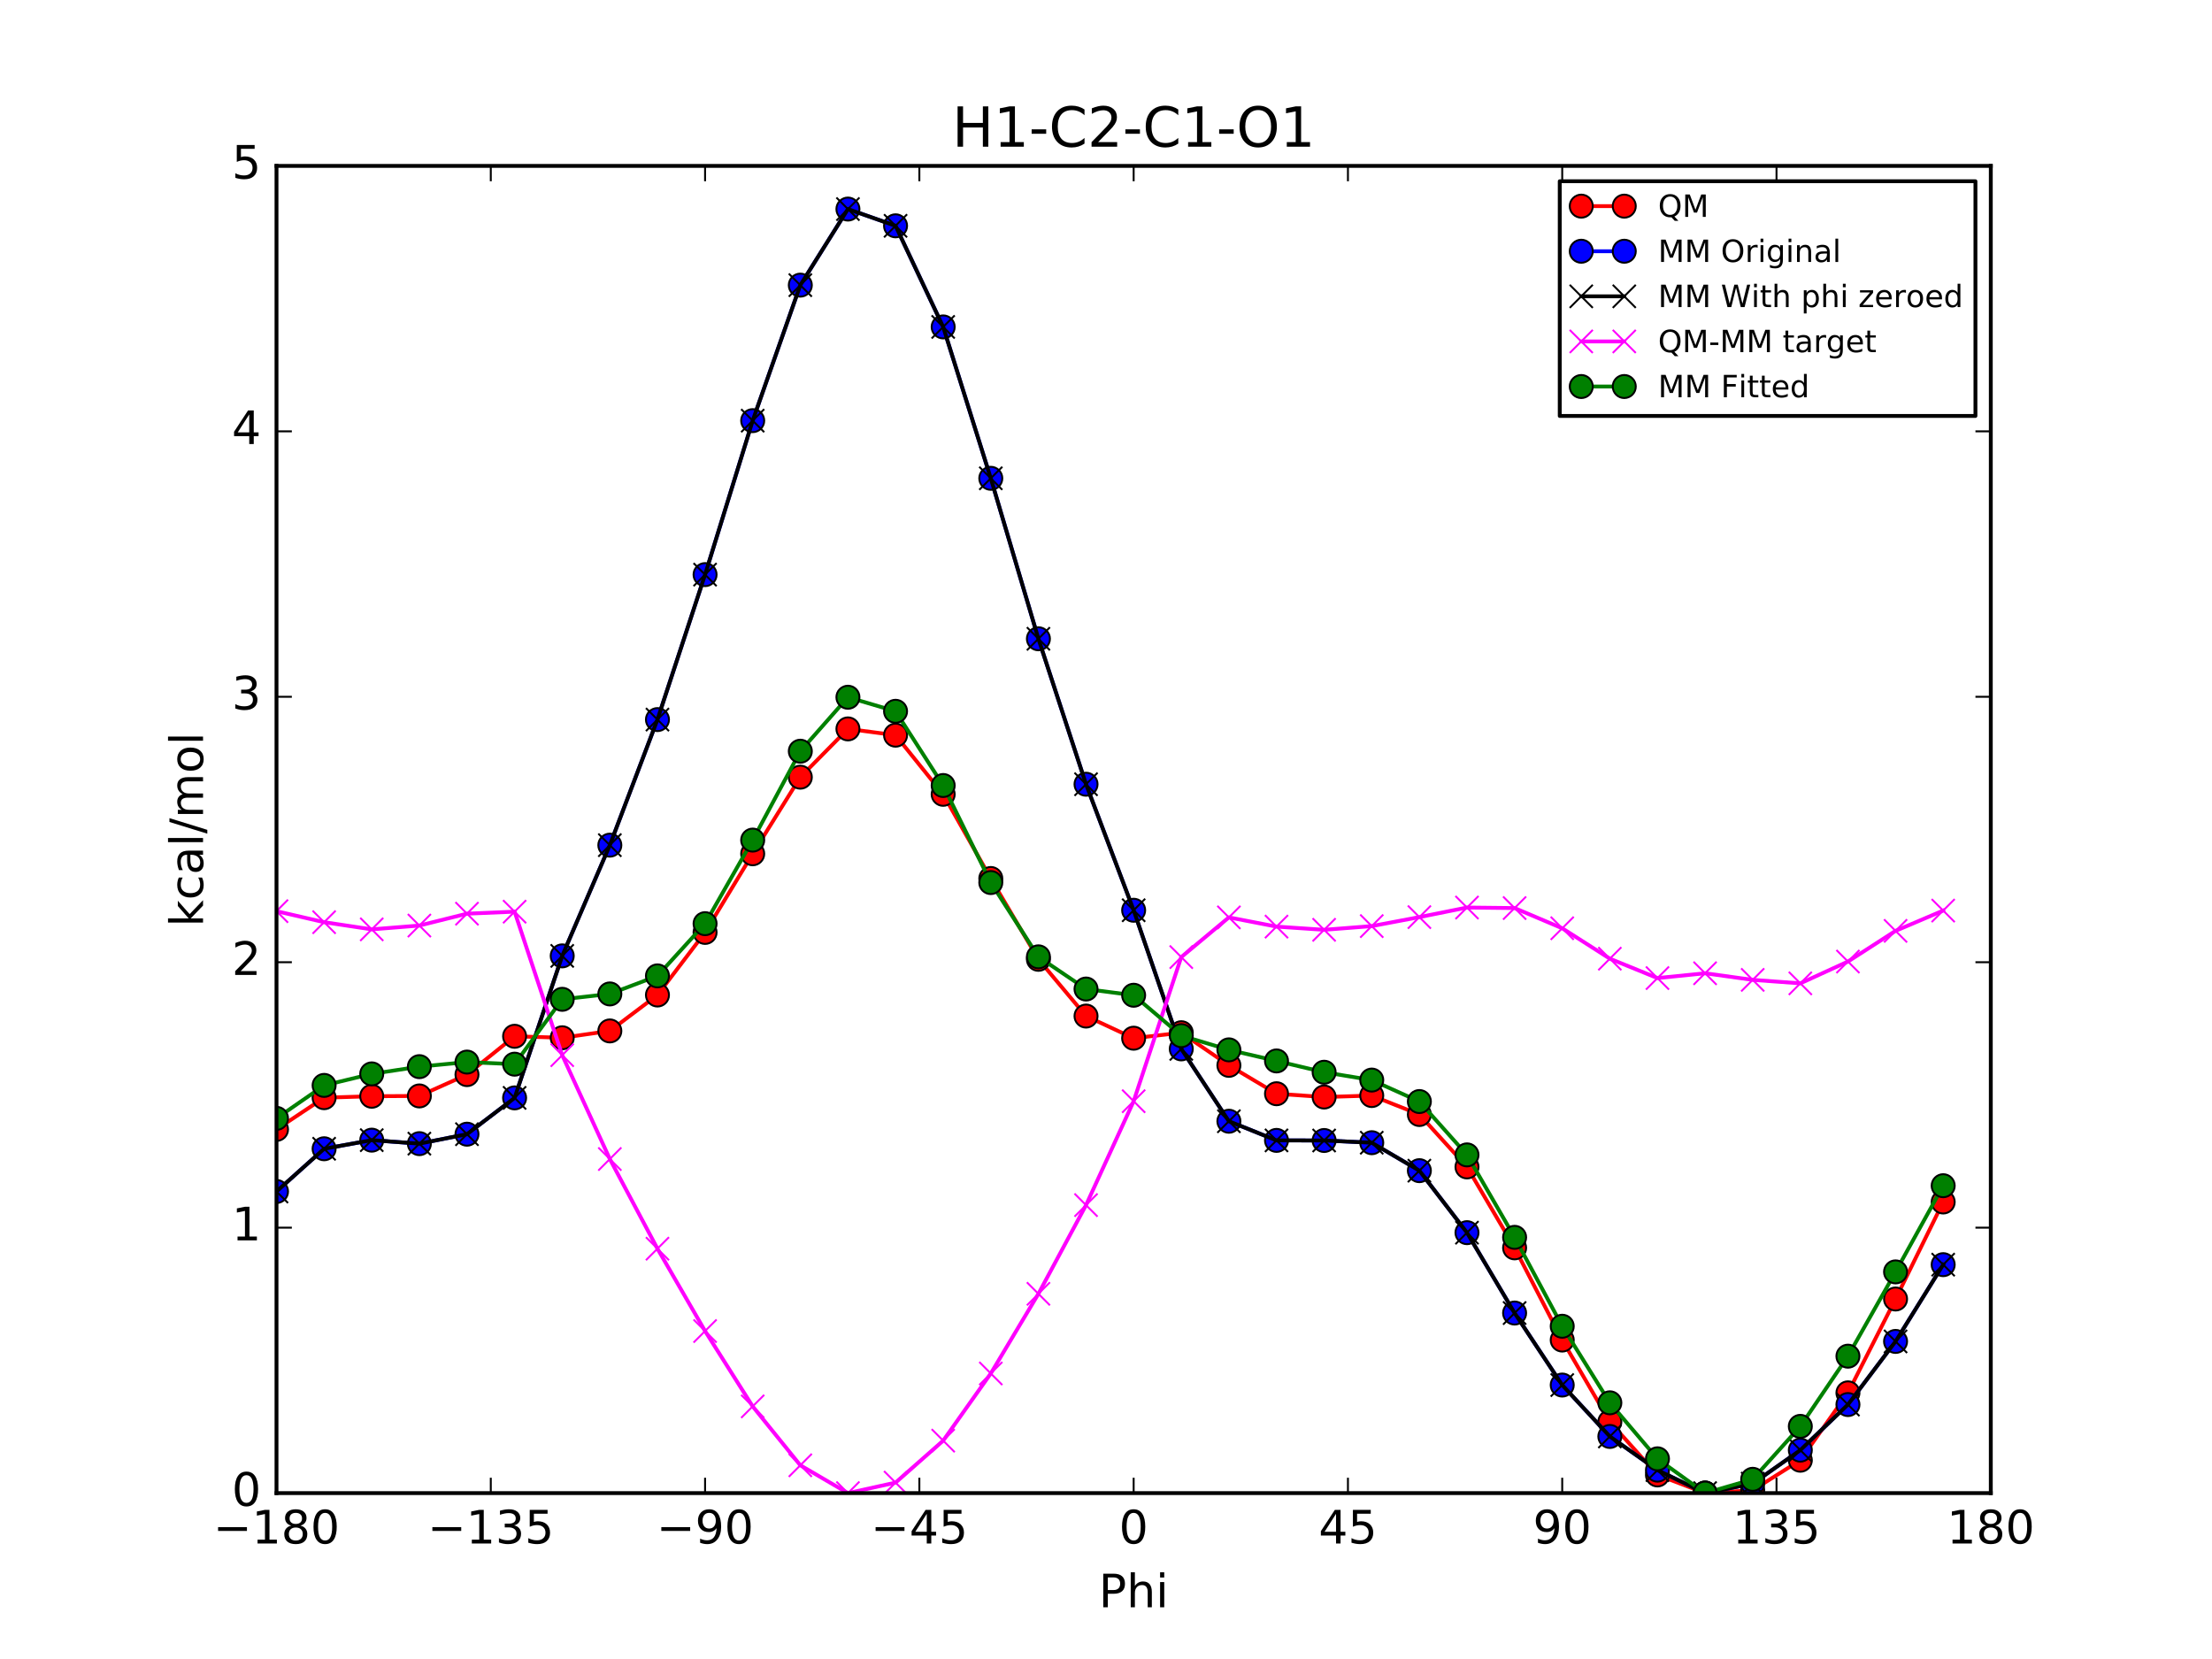 <?xml version="1.0" encoding="utf-8" standalone="no"?>
<!DOCTYPE svg PUBLIC "-//W3C//DTD SVG 1.1//EN"
  "http://www.w3.org/Graphics/SVG/1.1/DTD/svg11.dtd">
<!-- Created with matplotlib (http://matplotlib.org/) -->
<svg height="432pt" version="1.1" viewBox="0 0 576 432" width="576pt" xmlns="http://www.w3.org/2000/svg" xmlns:xlink="http://www.w3.org/1999/xlink">
 <defs>
  <style type="text/css">
*{stroke-linecap:butt;stroke-linejoin:round;stroke-miterlimit:100000;}
  </style>
 </defs>
 <g id="figure_1">
  <g id="patch_1">
   <path d="M 0 432 
L 576 432 
L 576 0 
L 0 0 
z
" style="fill:#ffffff;"/>
  </g>
  <g id="axes_1">
   <g id="patch_2">
    <path d="M 72 388.8 
L 518.4 388.8 
L 518.4 43.2 
L 72 43.2 
z
" style="fill:#ffffff;"/>
   </g>
   <g id="line2d_1">
    <path clip-path="url(#pac04ebfeef)" d="M 72 294.094 
L 84.4 285.834 
L 96.8 285.46 
L 109.2 285.38 
L 121.6 279.823 
L 134 269.846 
L 146.4 270.236 
L 158.8 268.452 
L 171.2 259.098 
L 183.6 242.796 
L 196 222.32 
L 208.4 202.372 
L 220.8 189.805 
L 233.2 191.436 
L 245.6 206.836 
L 258 228.76 
L 270.4 249.803 
L 282.8 264.581 
L 295.199 270.346 
L 307.6 268.919 
L 320 277.416 
L 332.4 284.806 
L 344.8 285.665 
L 357.2 285.28 
L 369.6 290.215 
L 382 303.864 
L 394.4 324.936 
L 406.8 348.946 
L 419.2 370.251 
L 431.6 384.074 
L 444 388.8 
L 456.4 388.055 
L 468.8 380.238 
L 481.2 362.696 
L 493.6 338.259 
L 506 312.993 
" style="fill:none;stroke:#ff0000;stroke-linecap:square;"/>
    <defs>
     <path d="M 0 3 
C 0.796 3 1.559 2.684 2.121 2.121 
C 2.684 1.559 3 0.796 3 0 
C 3 -0.796 2.684 -1.559 2.121 -2.121 
C 1.559 -2.684 0.796 -3 0 -3 
C -0.796 -3 -1.559 -2.684 -2.121 -2.121 
C -2.684 -1.559 -3 -0.796 -3 0 
C -3 0.796 -2.684 1.559 -2.121 2.121 
C -1.559 2.684 -0.796 3 0 3 
z
" id="m17c1572a89" style="stroke:#000000;stroke-width:0.5;"/>
    </defs>
    <g clip-path="url(#pac04ebfeef)">
     <use style="fill:#ff0000;stroke:#000000;stroke-width:0.5;" x="72" xlink:href="#m17c1572a89" y="294.094"/>
     <use style="fill:#ff0000;stroke:#000000;stroke-width:0.5;" x="84.4" xlink:href="#m17c1572a89" y="285.834"/>
     <use style="fill:#ff0000;stroke:#000000;stroke-width:0.5;" x="96.8" xlink:href="#m17c1572a89" y="285.46"/>
     <use style="fill:#ff0000;stroke:#000000;stroke-width:0.5;" x="109.2" xlink:href="#m17c1572a89" y="285.38"/>
     <use style="fill:#ff0000;stroke:#000000;stroke-width:0.5;" x="121.6" xlink:href="#m17c1572a89" y="279.823"/>
     <use style="fill:#ff0000;stroke:#000000;stroke-width:0.5;" x="134" xlink:href="#m17c1572a89" y="269.846"/>
     <use style="fill:#ff0000;stroke:#000000;stroke-width:0.5;" x="146.4" xlink:href="#m17c1572a89" y="270.236"/>
     <use style="fill:#ff0000;stroke:#000000;stroke-width:0.5;" x="158.8" xlink:href="#m17c1572a89" y="268.452"/>
     <use style="fill:#ff0000;stroke:#000000;stroke-width:0.5;" x="171.2" xlink:href="#m17c1572a89" y="259.098"/>
     <use style="fill:#ff0000;stroke:#000000;stroke-width:0.5;" x="183.6" xlink:href="#m17c1572a89" y="242.796"/>
     <use style="fill:#ff0000;stroke:#000000;stroke-width:0.5;" x="196" xlink:href="#m17c1572a89" y="222.32"/>
     <use style="fill:#ff0000;stroke:#000000;stroke-width:0.5;" x="208.4" xlink:href="#m17c1572a89" y="202.372"/>
     <use style="fill:#ff0000;stroke:#000000;stroke-width:0.5;" x="220.8" xlink:href="#m17c1572a89" y="189.805"/>
     <use style="fill:#ff0000;stroke:#000000;stroke-width:0.5;" x="233.2" xlink:href="#m17c1572a89" y="191.436"/>
     <use style="fill:#ff0000;stroke:#000000;stroke-width:0.5;" x="245.6" xlink:href="#m17c1572a89" y="206.836"/>
     <use style="fill:#ff0000;stroke:#000000;stroke-width:0.5;" x="258" xlink:href="#m17c1572a89" y="228.76"/>
     <use style="fill:#ff0000;stroke:#000000;stroke-width:0.5;" x="270.4" xlink:href="#m17c1572a89" y="249.803"/>
     <use style="fill:#ff0000;stroke:#000000;stroke-width:0.5;" x="282.8" xlink:href="#m17c1572a89" y="264.581"/>
     <use style="fill:#ff0000;stroke:#000000;stroke-width:0.5;" x="295.199" xlink:href="#m17c1572a89" y="270.346"/>
     <use style="fill:#ff0000;stroke:#000000;stroke-width:0.5;" x="307.6" xlink:href="#m17c1572a89" y="268.919"/>
     <use style="fill:#ff0000;stroke:#000000;stroke-width:0.5;" x="320" xlink:href="#m17c1572a89" y="277.416"/>
     <use style="fill:#ff0000;stroke:#000000;stroke-width:0.5;" x="332.4" xlink:href="#m17c1572a89" y="284.806"/>
     <use style="fill:#ff0000;stroke:#000000;stroke-width:0.5;" x="344.8" xlink:href="#m17c1572a89" y="285.665"/>
     <use style="fill:#ff0000;stroke:#000000;stroke-width:0.5;" x="357.2" xlink:href="#m17c1572a89" y="285.28"/>
     <use style="fill:#ff0000;stroke:#000000;stroke-width:0.5;" x="369.6" xlink:href="#m17c1572a89" y="290.215"/>
     <use style="fill:#ff0000;stroke:#000000;stroke-width:0.5;" x="382" xlink:href="#m17c1572a89" y="303.864"/>
     <use style="fill:#ff0000;stroke:#000000;stroke-width:0.5;" x="394.4" xlink:href="#m17c1572a89" y="324.936"/>
     <use style="fill:#ff0000;stroke:#000000;stroke-width:0.5;" x="406.8" xlink:href="#m17c1572a89" y="348.946"/>
     <use style="fill:#ff0000;stroke:#000000;stroke-width:0.5;" x="419.2" xlink:href="#m17c1572a89" y="370.251"/>
     <use style="fill:#ff0000;stroke:#000000;stroke-width:0.5;" x="431.6" xlink:href="#m17c1572a89" y="384.074"/>
     <use style="fill:#ff0000;stroke:#000000;stroke-width:0.5;" x="444" xlink:href="#m17c1572a89" y="388.8"/>
     <use style="fill:#ff0000;stroke:#000000;stroke-width:0.5;" x="456.4" xlink:href="#m17c1572a89" y="388.055"/>
     <use style="fill:#ff0000;stroke:#000000;stroke-width:0.5;" x="468.8" xlink:href="#m17c1572a89" y="380.238"/>
     <use style="fill:#ff0000;stroke:#000000;stroke-width:0.5;" x="481.2" xlink:href="#m17c1572a89" y="362.696"/>
     <use style="fill:#ff0000;stroke:#000000;stroke-width:0.5;" x="493.6" xlink:href="#m17c1572a89" y="338.259"/>
     <use style="fill:#ff0000;stroke:#000000;stroke-width:0.5;" x="506" xlink:href="#m17c1572a89" y="312.993"/>
    </g>
   </g>
   <g id="line2d_2">
    <path clip-path="url(#pac04ebfeef)" d="M 72 310.261 
L 84.4 299.135 
L 96.8 296.892 
L 109.2 297.803 
L 121.6 295.339 
L 134 285.886 
L 146.4 248.909 
L 158.8 220.077 
L 171.2 187.379 
L 183.6 149.63 
L 196 109.535 
L 208.4 74.25 
L 220.8 54.442 
L 233.2 58.801 
L 245.6 85.13 
L 258 124.55 
L 270.4 166.336 
L 282.8 204.211 
L 295.199 237.028 
L 307.6 273.13 
L 320 291.967 
L 332.4 296.955 
L 344.8 296.982 
L 357.2 297.559 
L 369.6 304.838 
L 382 320.981 
L 394.4 341.913 
L 406.8 360.665 
L 419.2 374.049 
L 431.6 382.822 
L 444 388.8 
L 456.4 386.335 
L 468.8 377.611 
L 481.2 365.745 
L 493.6 349.303 
L 506 329.315 
" style="fill:none;stroke:#0000ff;stroke-linecap:square;"/>
    <defs>
     <path d="M 0 3 
C 0.796 3 1.559 2.684 2.121 2.121 
C 2.684 1.559 3 0.796 3 0 
C 3 -0.796 2.684 -1.559 2.121 -2.121 
C 1.559 -2.684 0.796 -3 0 -3 
C -0.796 -3 -1.559 -2.684 -2.121 -2.121 
C -2.684 -1.559 -3 -0.796 -3 0 
C -3 0.796 -2.684 1.559 -2.121 2.121 
C -1.559 2.684 -0.796 3 0 3 
z
" id="m9379c87328" style="stroke:#000000;stroke-width:0.5;"/>
    </defs>
    <g clip-path="url(#pac04ebfeef)">
     <use style="fill:#0000ff;stroke:#000000;stroke-width:0.5;" x="72" xlink:href="#m9379c87328" y="310.261"/>
     <use style="fill:#0000ff;stroke:#000000;stroke-width:0.5;" x="84.4" xlink:href="#m9379c87328" y="299.135"/>
     <use style="fill:#0000ff;stroke:#000000;stroke-width:0.5;" x="96.8" xlink:href="#m9379c87328" y="296.892"/>
     <use style="fill:#0000ff;stroke:#000000;stroke-width:0.5;" x="109.2" xlink:href="#m9379c87328" y="297.803"/>
     <use style="fill:#0000ff;stroke:#000000;stroke-width:0.5;" x="121.6" xlink:href="#m9379c87328" y="295.339"/>
     <use style="fill:#0000ff;stroke:#000000;stroke-width:0.5;" x="134" xlink:href="#m9379c87328" y="285.886"/>
     <use style="fill:#0000ff;stroke:#000000;stroke-width:0.5;" x="146.4" xlink:href="#m9379c87328" y="248.909"/>
     <use style="fill:#0000ff;stroke:#000000;stroke-width:0.5;" x="158.8" xlink:href="#m9379c87328" y="220.077"/>
     <use style="fill:#0000ff;stroke:#000000;stroke-width:0.5;" x="171.2" xlink:href="#m9379c87328" y="187.379"/>
     <use style="fill:#0000ff;stroke:#000000;stroke-width:0.5;" x="183.6" xlink:href="#m9379c87328" y="149.63"/>
     <use style="fill:#0000ff;stroke:#000000;stroke-width:0.5;" x="196" xlink:href="#m9379c87328" y="109.535"/>
     <use style="fill:#0000ff;stroke:#000000;stroke-width:0.5;" x="208.4" xlink:href="#m9379c87328" y="74.25"/>
     <use style="fill:#0000ff;stroke:#000000;stroke-width:0.5;" x="220.8" xlink:href="#m9379c87328" y="54.442"/>
     <use style="fill:#0000ff;stroke:#000000;stroke-width:0.5;" x="233.2" xlink:href="#m9379c87328" y="58.801"/>
     <use style="fill:#0000ff;stroke:#000000;stroke-width:0.5;" x="245.6" xlink:href="#m9379c87328" y="85.13"/>
     <use style="fill:#0000ff;stroke:#000000;stroke-width:0.5;" x="258" xlink:href="#m9379c87328" y="124.55"/>
     <use style="fill:#0000ff;stroke:#000000;stroke-width:0.5;" x="270.4" xlink:href="#m9379c87328" y="166.336"/>
     <use style="fill:#0000ff;stroke:#000000;stroke-width:0.5;" x="282.8" xlink:href="#m9379c87328" y="204.211"/>
     <use style="fill:#0000ff;stroke:#000000;stroke-width:0.5;" x="295.199" xlink:href="#m9379c87328" y="237.028"/>
     <use style="fill:#0000ff;stroke:#000000;stroke-width:0.5;" x="307.6" xlink:href="#m9379c87328" y="273.13"/>
     <use style="fill:#0000ff;stroke:#000000;stroke-width:0.5;" x="320" xlink:href="#m9379c87328" y="291.967"/>
     <use style="fill:#0000ff;stroke:#000000;stroke-width:0.5;" x="332.4" xlink:href="#m9379c87328" y="296.955"/>
     <use style="fill:#0000ff;stroke:#000000;stroke-width:0.5;" x="344.8" xlink:href="#m9379c87328" y="296.982"/>
     <use style="fill:#0000ff;stroke:#000000;stroke-width:0.5;" x="357.2" xlink:href="#m9379c87328" y="297.559"/>
     <use style="fill:#0000ff;stroke:#000000;stroke-width:0.5;" x="369.6" xlink:href="#m9379c87328" y="304.838"/>
     <use style="fill:#0000ff;stroke:#000000;stroke-width:0.5;" x="382" xlink:href="#m9379c87328" y="320.981"/>
     <use style="fill:#0000ff;stroke:#000000;stroke-width:0.5;" x="394.4" xlink:href="#m9379c87328" y="341.913"/>
     <use style="fill:#0000ff;stroke:#000000;stroke-width:0.5;" x="406.8" xlink:href="#m9379c87328" y="360.665"/>
     <use style="fill:#0000ff;stroke:#000000;stroke-width:0.5;" x="419.2" xlink:href="#m9379c87328" y="374.049"/>
     <use style="fill:#0000ff;stroke:#000000;stroke-width:0.5;" x="431.6" xlink:href="#m9379c87328" y="382.822"/>
     <use style="fill:#0000ff;stroke:#000000;stroke-width:0.5;" x="444" xlink:href="#m9379c87328" y="388.8"/>
     <use style="fill:#0000ff;stroke:#000000;stroke-width:0.5;" x="456.4" xlink:href="#m9379c87328" y="386.335"/>
     <use style="fill:#0000ff;stroke:#000000;stroke-width:0.5;" x="468.8" xlink:href="#m9379c87328" y="377.611"/>
     <use style="fill:#0000ff;stroke:#000000;stroke-width:0.5;" x="481.2" xlink:href="#m9379c87328" y="365.745"/>
     <use style="fill:#0000ff;stroke:#000000;stroke-width:0.5;" x="493.6" xlink:href="#m9379c87328" y="349.303"/>
     <use style="fill:#0000ff;stroke:#000000;stroke-width:0.5;" x="506" xlink:href="#m9379c87328" y="329.315"/>
    </g>
   </g>
   <g id="line2d_3">
    <path clip-path="url(#pac04ebfeef)" d="M 72 310.261 
L 84.4 299.135 
L 96.8 296.892 
L 109.2 297.803 
L 121.6 295.339 
L 134 285.886 
L 146.4 248.909 
L 158.8 220.077 
L 171.2 187.379 
L 183.6 149.63 
L 196 109.535 
L 208.4 74.25 
L 220.8 54.442 
L 233.2 58.801 
L 245.6 85.13 
L 258 124.55 
L 270.4 166.336 
L 282.8 204.211 
L 295.199 237.028 
L 307.6 273.13 
L 320 291.967 
L 332.4 296.955 
L 344.8 296.982 
L 357.2 297.559 
L 369.6 304.838 
L 382 320.981 
L 394.4 341.913 
L 406.8 360.665 
L 419.2 374.049 
L 431.6 382.822 
L 444 388.8 
L 456.4 386.335 
L 468.8 377.611 
L 481.2 365.745 
L 493.6 349.303 
L 506 329.315 
" style="fill:none;stroke:#000000;stroke-linecap:square;"/>
    <defs>
     <path d="M -3 3 
L 3 -3 
M -3 -3 
L 3 3 
" id="md8dc32cfea" style="stroke:#000000;stroke-width:0.5;"/>
    </defs>
    <g clip-path="url(#pac04ebfeef)">
     <use style="stroke:#000000;stroke-width:0.5;" x="72" xlink:href="#md8dc32cfea" y="310.261"/>
     <use style="stroke:#000000;stroke-width:0.5;" x="84.4" xlink:href="#md8dc32cfea" y="299.135"/>
     <use style="stroke:#000000;stroke-width:0.5;" x="96.8" xlink:href="#md8dc32cfea" y="296.892"/>
     <use style="stroke:#000000;stroke-width:0.5;" x="109.2" xlink:href="#md8dc32cfea" y="297.803"/>
     <use style="stroke:#000000;stroke-width:0.5;" x="121.6" xlink:href="#md8dc32cfea" y="295.339"/>
     <use style="stroke:#000000;stroke-width:0.5;" x="134" xlink:href="#md8dc32cfea" y="285.886"/>
     <use style="stroke:#000000;stroke-width:0.5;" x="146.4" xlink:href="#md8dc32cfea" y="248.909"/>
     <use style="stroke:#000000;stroke-width:0.5;" x="158.8" xlink:href="#md8dc32cfea" y="220.077"/>
     <use style="stroke:#000000;stroke-width:0.5;" x="171.2" xlink:href="#md8dc32cfea" y="187.379"/>
     <use style="stroke:#000000;stroke-width:0.5;" x="183.6" xlink:href="#md8dc32cfea" y="149.63"/>
     <use style="stroke:#000000;stroke-width:0.5;" x="196" xlink:href="#md8dc32cfea" y="109.535"/>
     <use style="stroke:#000000;stroke-width:0.5;" x="208.4" xlink:href="#md8dc32cfea" y="74.25"/>
     <use style="stroke:#000000;stroke-width:0.5;" x="220.8" xlink:href="#md8dc32cfea" y="54.442"/>
     <use style="stroke:#000000;stroke-width:0.5;" x="233.2" xlink:href="#md8dc32cfea" y="58.801"/>
     <use style="stroke:#000000;stroke-width:0.5;" x="245.6" xlink:href="#md8dc32cfea" y="85.13"/>
     <use style="stroke:#000000;stroke-width:0.5;" x="258" xlink:href="#md8dc32cfea" y="124.55"/>
     <use style="stroke:#000000;stroke-width:0.5;" x="270.4" xlink:href="#md8dc32cfea" y="166.336"/>
     <use style="stroke:#000000;stroke-width:0.5;" x="282.8" xlink:href="#md8dc32cfea" y="204.211"/>
     <use style="stroke:#000000;stroke-width:0.5;" x="295.199" xlink:href="#md8dc32cfea" y="237.028"/>
     <use style="stroke:#000000;stroke-width:0.5;" x="307.6" xlink:href="#md8dc32cfea" y="273.13"/>
     <use style="stroke:#000000;stroke-width:0.5;" x="320" xlink:href="#md8dc32cfea" y="291.967"/>
     <use style="stroke:#000000;stroke-width:0.5;" x="332.4" xlink:href="#md8dc32cfea" y="296.955"/>
     <use style="stroke:#000000;stroke-width:0.5;" x="344.8" xlink:href="#md8dc32cfea" y="296.982"/>
     <use style="stroke:#000000;stroke-width:0.5;" x="357.2" xlink:href="#md8dc32cfea" y="297.559"/>
     <use style="stroke:#000000;stroke-width:0.5;" x="369.6" xlink:href="#md8dc32cfea" y="304.838"/>
     <use style="stroke:#000000;stroke-width:0.5;" x="382" xlink:href="#md8dc32cfea" y="320.981"/>
     <use style="stroke:#000000;stroke-width:0.5;" x="394.4" xlink:href="#md8dc32cfea" y="341.913"/>
     <use style="stroke:#000000;stroke-width:0.5;" x="406.8" xlink:href="#md8dc32cfea" y="360.665"/>
     <use style="stroke:#000000;stroke-width:0.5;" x="419.2" xlink:href="#md8dc32cfea" y="374.049"/>
     <use style="stroke:#000000;stroke-width:0.5;" x="431.6" xlink:href="#md8dc32cfea" y="382.822"/>
     <use style="stroke:#000000;stroke-width:0.5;" x="444" xlink:href="#md8dc32cfea" y="388.8"/>
     <use style="stroke:#000000;stroke-width:0.5;" x="456.4" xlink:href="#md8dc32cfea" y="386.335"/>
     <use style="stroke:#000000;stroke-width:0.5;" x="468.8" xlink:href="#md8dc32cfea" y="377.611"/>
     <use style="stroke:#000000;stroke-width:0.5;" x="481.2" xlink:href="#md8dc32cfea" y="365.745"/>
     <use style="stroke:#000000;stroke-width:0.5;" x="493.6" xlink:href="#md8dc32cfea" y="349.303"/>
     <use style="stroke:#000000;stroke-width:0.5;" x="506" xlink:href="#md8dc32cfea" y="329.315"/>
    </g>
   </g>
   <g id="line2d_4">
    <path clip-path="url(#pac04ebfeef)" d="M 72 237.269 
L 84.4 240.135 
L 96.8 242.004 
L 109.2 241.014 
L 121.6 237.92 
L 134 237.397 
L 146.4 274.763 
L 158.8 301.811 
L 171.2 325.155 
L 183.6 346.602 
L 196 366.221 
L 208.4 381.558 
L 220.8 388.8 
L 233.2 386.071 
L 245.6 375.142 
L 258 357.647 
L 270.4 336.904 
L 282.8 313.807 
L 295.199 286.755 
L 307.6 249.225 
L 320 238.885 
L 332.4 241.287 
L 344.8 242.12 
L 357.2 241.157 
L 369.6 238.814 
L 382 236.32 
L 394.4 236.459 
L 406.8 241.717 
L 419.2 249.638 
L 431.6 254.688 
L 444 253.436 
L 456.4 255.156 
L 468.8 256.063 
L 481.2 250.387 
L 493.6 242.393 
L 506 237.114 
" style="fill:none;stroke:#ff00ff;stroke-linecap:square;"/>
    <defs>
     <path d="M -3 3 
L 3 -3 
M -3 -3 
L 3 3 
" id="mff0211e51f" style="stroke:#ff00ff;stroke-width:0.5;"/>
    </defs>
    <g clip-path="url(#pac04ebfeef)">
     <use style="fill:#ff00ff;stroke:#ff00ff;stroke-width:0.5;" x="72" xlink:href="#mff0211e51f" y="237.269"/>
     <use style="fill:#ff00ff;stroke:#ff00ff;stroke-width:0.5;" x="84.4" xlink:href="#mff0211e51f" y="240.135"/>
     <use style="fill:#ff00ff;stroke:#ff00ff;stroke-width:0.5;" x="96.8" xlink:href="#mff0211e51f" y="242.004"/>
     <use style="fill:#ff00ff;stroke:#ff00ff;stroke-width:0.5;" x="109.2" xlink:href="#mff0211e51f" y="241.014"/>
     <use style="fill:#ff00ff;stroke:#ff00ff;stroke-width:0.5;" x="121.6" xlink:href="#mff0211e51f" y="237.92"/>
     <use style="fill:#ff00ff;stroke:#ff00ff;stroke-width:0.5;" x="134" xlink:href="#mff0211e51f" y="237.397"/>
     <use style="fill:#ff00ff;stroke:#ff00ff;stroke-width:0.5;" x="146.4" xlink:href="#mff0211e51f" y="274.763"/>
     <use style="fill:#ff00ff;stroke:#ff00ff;stroke-width:0.5;" x="158.8" xlink:href="#mff0211e51f" y="301.811"/>
     <use style="fill:#ff00ff;stroke:#ff00ff;stroke-width:0.5;" x="171.2" xlink:href="#mff0211e51f" y="325.155"/>
     <use style="fill:#ff00ff;stroke:#ff00ff;stroke-width:0.5;" x="183.6" xlink:href="#mff0211e51f" y="346.602"/>
     <use style="fill:#ff00ff;stroke:#ff00ff;stroke-width:0.5;" x="196" xlink:href="#mff0211e51f" y="366.221"/>
     <use style="fill:#ff00ff;stroke:#ff00ff;stroke-width:0.5;" x="208.4" xlink:href="#mff0211e51f" y="381.558"/>
     <use style="fill:#ff00ff;stroke:#ff00ff;stroke-width:0.5;" x="220.8" xlink:href="#mff0211e51f" y="388.8"/>
     <use style="fill:#ff00ff;stroke:#ff00ff;stroke-width:0.5;" x="233.2" xlink:href="#mff0211e51f" y="386.071"/>
     <use style="fill:#ff00ff;stroke:#ff00ff;stroke-width:0.5;" x="245.6" xlink:href="#mff0211e51f" y="375.142"/>
     <use style="fill:#ff00ff;stroke:#ff00ff;stroke-width:0.5;" x="258" xlink:href="#mff0211e51f" y="357.647"/>
     <use style="fill:#ff00ff;stroke:#ff00ff;stroke-width:0.5;" x="270.4" xlink:href="#mff0211e51f" y="336.904"/>
     <use style="fill:#ff00ff;stroke:#ff00ff;stroke-width:0.5;" x="282.8" xlink:href="#mff0211e51f" y="313.807"/>
     <use style="fill:#ff00ff;stroke:#ff00ff;stroke-width:0.5;" x="295.199" xlink:href="#mff0211e51f" y="286.755"/>
     <use style="fill:#ff00ff;stroke:#ff00ff;stroke-width:0.5;" x="307.6" xlink:href="#mff0211e51f" y="249.225"/>
     <use style="fill:#ff00ff;stroke:#ff00ff;stroke-width:0.5;" x="320" xlink:href="#mff0211e51f" y="238.885"/>
     <use style="fill:#ff00ff;stroke:#ff00ff;stroke-width:0.5;" x="332.4" xlink:href="#mff0211e51f" y="241.287"/>
     <use style="fill:#ff00ff;stroke:#ff00ff;stroke-width:0.5;" x="344.8" xlink:href="#mff0211e51f" y="242.12"/>
     <use style="fill:#ff00ff;stroke:#ff00ff;stroke-width:0.5;" x="357.2" xlink:href="#mff0211e51f" y="241.157"/>
     <use style="fill:#ff00ff;stroke:#ff00ff;stroke-width:0.5;" x="369.6" xlink:href="#mff0211e51f" y="238.814"/>
     <use style="fill:#ff00ff;stroke:#ff00ff;stroke-width:0.5;" x="382" xlink:href="#mff0211e51f" y="236.32"/>
     <use style="fill:#ff00ff;stroke:#ff00ff;stroke-width:0.5;" x="394.4" xlink:href="#mff0211e51f" y="236.459"/>
     <use style="fill:#ff00ff;stroke:#ff00ff;stroke-width:0.5;" x="406.8" xlink:href="#mff0211e51f" y="241.717"/>
     <use style="fill:#ff00ff;stroke:#ff00ff;stroke-width:0.5;" x="419.2" xlink:href="#mff0211e51f" y="249.638"/>
     <use style="fill:#ff00ff;stroke:#ff00ff;stroke-width:0.5;" x="431.6" xlink:href="#mff0211e51f" y="254.688"/>
     <use style="fill:#ff00ff;stroke:#ff00ff;stroke-width:0.5;" x="444" xlink:href="#mff0211e51f" y="253.436"/>
     <use style="fill:#ff00ff;stroke:#ff00ff;stroke-width:0.5;" x="456.4" xlink:href="#mff0211e51f" y="255.156"/>
     <use style="fill:#ff00ff;stroke:#ff00ff;stroke-width:0.5;" x="468.8" xlink:href="#mff0211e51f" y="256.063"/>
     <use style="fill:#ff00ff;stroke:#ff00ff;stroke-width:0.5;" x="481.2" xlink:href="#mff0211e51f" y="250.387"/>
     <use style="fill:#ff00ff;stroke:#ff00ff;stroke-width:0.5;" x="493.6" xlink:href="#mff0211e51f" y="242.393"/>
     <use style="fill:#ff00ff;stroke:#ff00ff;stroke-width:0.5;" x="506" xlink:href="#mff0211e51f" y="237.114"/>
    </g>
   </g>
   <g id="line2d_5">
    <path clip-path="url(#pac04ebfeef)" d="M 72 291.217 
L 84.4 282.635 
L 96.8 279.637 
L 109.2 277.754 
L 121.6 276.562 
L 134 277.107 
L 146.4 260.22 
L 158.8 258.819 
L 171.2 254.118 
L 183.6 240.521 
L 196 218.759 
L 208.4 195.614 
L 220.8 181.559 
L 233.2 185.219 
L 245.6 204.546 
L 258 229.816 
L 270.4 249.157 
L 282.8 257.54 
L 295.199 259.16 
L 307.6 269.673 
L 320 273.381 
L 332.4 276.267 
L 344.8 279.208 
L 357.2 281.248 
L 369.6 286.839 
L 382 300.731 
L 394.4 322.202 
L 406.8 345.352 
L 419.2 365.289 
L 431.6 379.872 
L 444 388.8 
L 456.4 385.207 
L 468.8 371.423 
L 481.2 353.143 
L 493.6 331.196 
L 506 308.756 
" style="fill:none;stroke:#008000;stroke-linecap:square;"/>
    <defs>
     <path d="M 0 3 
C 0.796 3 1.559 2.684 2.121 2.121 
C 2.684 1.559 3 0.796 3 0 
C 3 -0.796 2.684 -1.559 2.121 -2.121 
C 1.559 -2.684 0.796 -3 0 -3 
C -0.796 -3 -1.559 -2.684 -2.121 -2.121 
C -2.684 -1.559 -3 -0.796 -3 0 
C -3 0.796 -2.684 1.559 -2.121 2.121 
C -1.559 2.684 -0.796 3 0 3 
z
" id="mab3a14b79e" style="stroke:#000000;stroke-width:0.5;"/>
    </defs>
    <g clip-path="url(#pac04ebfeef)">
     <use style="fill:#008000;stroke:#000000;stroke-width:0.5;" x="72" xlink:href="#mab3a14b79e" y="291.217"/>
     <use style="fill:#008000;stroke:#000000;stroke-width:0.5;" x="84.4" xlink:href="#mab3a14b79e" y="282.635"/>
     <use style="fill:#008000;stroke:#000000;stroke-width:0.5;" x="96.8" xlink:href="#mab3a14b79e" y="279.637"/>
     <use style="fill:#008000;stroke:#000000;stroke-width:0.5;" x="109.2" xlink:href="#mab3a14b79e" y="277.754"/>
     <use style="fill:#008000;stroke:#000000;stroke-width:0.5;" x="121.6" xlink:href="#mab3a14b79e" y="276.562"/>
     <use style="fill:#008000;stroke:#000000;stroke-width:0.5;" x="134" xlink:href="#mab3a14b79e" y="277.107"/>
     <use style="fill:#008000;stroke:#000000;stroke-width:0.5;" x="146.4" xlink:href="#mab3a14b79e" y="260.22"/>
     <use style="fill:#008000;stroke:#000000;stroke-width:0.5;" x="158.8" xlink:href="#mab3a14b79e" y="258.819"/>
     <use style="fill:#008000;stroke:#000000;stroke-width:0.5;" x="171.2" xlink:href="#mab3a14b79e" y="254.118"/>
     <use style="fill:#008000;stroke:#000000;stroke-width:0.5;" x="183.6" xlink:href="#mab3a14b79e" y="240.521"/>
     <use style="fill:#008000;stroke:#000000;stroke-width:0.5;" x="196" xlink:href="#mab3a14b79e" y="218.759"/>
     <use style="fill:#008000;stroke:#000000;stroke-width:0.5;" x="208.4" xlink:href="#mab3a14b79e" y="195.614"/>
     <use style="fill:#008000;stroke:#000000;stroke-width:0.5;" x="220.8" xlink:href="#mab3a14b79e" y="181.559"/>
     <use style="fill:#008000;stroke:#000000;stroke-width:0.5;" x="233.2" xlink:href="#mab3a14b79e" y="185.219"/>
     <use style="fill:#008000;stroke:#000000;stroke-width:0.5;" x="245.6" xlink:href="#mab3a14b79e" y="204.546"/>
     <use style="fill:#008000;stroke:#000000;stroke-width:0.5;" x="258" xlink:href="#mab3a14b79e" y="229.816"/>
     <use style="fill:#008000;stroke:#000000;stroke-width:0.5;" x="270.4" xlink:href="#mab3a14b79e" y="249.157"/>
     <use style="fill:#008000;stroke:#000000;stroke-width:0.5;" x="282.8" xlink:href="#mab3a14b79e" y="257.54"/>
     <use style="fill:#008000;stroke:#000000;stroke-width:0.5;" x="295.199" xlink:href="#mab3a14b79e" y="259.16"/>
     <use style="fill:#008000;stroke:#000000;stroke-width:0.5;" x="307.6" xlink:href="#mab3a14b79e" y="269.673"/>
     <use style="fill:#008000;stroke:#000000;stroke-width:0.5;" x="320" xlink:href="#mab3a14b79e" y="273.381"/>
     <use style="fill:#008000;stroke:#000000;stroke-width:0.5;" x="332.4" xlink:href="#mab3a14b79e" y="276.267"/>
     <use style="fill:#008000;stroke:#000000;stroke-width:0.5;" x="344.8" xlink:href="#mab3a14b79e" y="279.208"/>
     <use style="fill:#008000;stroke:#000000;stroke-width:0.5;" x="357.2" xlink:href="#mab3a14b79e" y="281.248"/>
     <use style="fill:#008000;stroke:#000000;stroke-width:0.5;" x="369.6" xlink:href="#mab3a14b79e" y="286.839"/>
     <use style="fill:#008000;stroke:#000000;stroke-width:0.5;" x="382" xlink:href="#mab3a14b79e" y="300.731"/>
     <use style="fill:#008000;stroke:#000000;stroke-width:0.5;" x="394.4" xlink:href="#mab3a14b79e" y="322.202"/>
     <use style="fill:#008000;stroke:#000000;stroke-width:0.5;" x="406.8" xlink:href="#mab3a14b79e" y="345.352"/>
     <use style="fill:#008000;stroke:#000000;stroke-width:0.5;" x="419.2" xlink:href="#mab3a14b79e" y="365.289"/>
     <use style="fill:#008000;stroke:#000000;stroke-width:0.5;" x="431.6" xlink:href="#mab3a14b79e" y="379.872"/>
     <use style="fill:#008000;stroke:#000000;stroke-width:0.5;" x="444" xlink:href="#mab3a14b79e" y="388.8"/>
     <use style="fill:#008000;stroke:#000000;stroke-width:0.5;" x="456.4" xlink:href="#mab3a14b79e" y="385.207"/>
     <use style="fill:#008000;stroke:#000000;stroke-width:0.5;" x="468.8" xlink:href="#mab3a14b79e" y="371.423"/>
     <use style="fill:#008000;stroke:#000000;stroke-width:0.5;" x="481.2" xlink:href="#mab3a14b79e" y="353.143"/>
     <use style="fill:#008000;stroke:#000000;stroke-width:0.5;" x="493.6" xlink:href="#mab3a14b79e" y="331.196"/>
     <use style="fill:#008000;stroke:#000000;stroke-width:0.5;" x="506" xlink:href="#mab3a14b79e" y="308.756"/>
    </g>
   </g>
   <g id="patch_3">
    <path d="M 518.4 388.8 
L 518.4 43.2 
" style="fill:none;stroke:#000000;stroke-linecap:square;stroke-linejoin:miter;"/>
   </g>
   <g id="patch_4">
    <path d="M 72 388.8 
L 518.4 388.8 
" style="fill:none;stroke:#000000;stroke-linecap:square;stroke-linejoin:miter;"/>
   </g>
   <g id="patch_5">
    <path d="M 72 388.8 
L 72 43.2 
" style="fill:none;stroke:#000000;stroke-linecap:square;stroke-linejoin:miter;"/>
   </g>
   <g id="patch_6">
    <path d="M 72 43.2 
L 518.4 43.2 
" style="fill:none;stroke:#000000;stroke-linecap:square;stroke-linejoin:miter;"/>
   </g>
   <g id="matplotlib.axis_1">
    <g id="xtick_1">
     <g id="line2d_6">
      <defs>
       <path d="M 0 0 
L 0 -4 
" id="m8ed399f0d4" style="stroke:#000000;stroke-width:0.5;"/>
      </defs>
      <g>
       <use style="stroke:#000000;stroke-width:0.5;" x="72.0" xlink:href="#m8ed399f0d4" y="388.8"/>
      </g>
     </g>
     <g id="line2d_7">
      <defs>
       <path d="M 0 0 
L 0 4 
" id="mb1733af82c" style="stroke:#000000;stroke-width:0.5;"/>
      </defs>
      <g>
       <use style="stroke:#000000;stroke-width:0.5;" x="72.0" xlink:href="#mb1733af82c" y="43.2"/>
      </g>
     </g>
     <g id="text_1">
      <!-- −180 -->
      <defs>
       <path d="M 31.781 34.625 
Q 24.75 34.625 20.719 30.859 
Q 16.703 27.094 16.703 20.516 
Q 16.703 13.922 20.719 10.156 
Q 24.75 6.391 31.781 6.391 
Q 38.812 6.391 42.859 10.172 
Q 46.922 13.969 46.922 20.516 
Q 46.922 27.094 42.891 30.859 
Q 38.875 34.625 31.781 34.625 
M 21.922 38.812 
Q 15.578 40.375 12.031 44.719 
Q 8.5 49.078 8.5 55.328 
Q 8.5 64.062 14.719 69.141 
Q 20.953 74.219 31.781 74.219 
Q 42.672 74.219 48.875 69.141 
Q 55.078 64.062 55.078 55.328 
Q 55.078 49.078 51.531 44.719 
Q 48 40.375 41.703 38.812 
Q 48.828 37.156 52.797 32.312 
Q 56.781 27.484 56.781 20.516 
Q 56.781 9.906 50.312 4.234 
Q 43.844 -1.422 31.781 -1.422 
Q 19.734 -1.422 13.25 4.234 
Q 6.781 9.906 6.781 20.516 
Q 6.781 27.484 10.781 32.312 
Q 14.797 37.156 21.922 38.812 
M 18.312 54.391 
Q 18.312 48.734 21.844 45.562 
Q 25.391 42.391 31.781 42.391 
Q 38.141 42.391 41.719 45.562 
Q 45.312 48.734 45.312 54.391 
Q 45.312 60.062 41.719 63.234 
Q 38.141 66.406 31.781 66.406 
Q 25.391 66.406 21.844 63.234 
Q 18.312 60.062 18.312 54.391 
" id="BitstreamVeraSans-Roman-38"/>
       <path d="M 10.594 35.5 
L 73.188 35.5 
L 73.188 27.203 
L 10.594 27.203 
z
" id="BitstreamVeraSans-Roman-2212"/>
       <path d="M 31.781 66.406 
Q 24.172 66.406 20.328 58.906 
Q 16.5 51.422 16.5 36.375 
Q 16.5 21.391 20.328 13.891 
Q 24.172 6.391 31.781 6.391 
Q 39.453 6.391 43.281 13.891 
Q 47.125 21.391 47.125 36.375 
Q 47.125 51.422 43.281 58.906 
Q 39.453 66.406 31.781 66.406 
M 31.781 74.219 
Q 44.047 74.219 50.516 64.516 
Q 56.984 54.828 56.984 36.375 
Q 56.984 17.969 50.516 8.266 
Q 44.047 -1.422 31.781 -1.422 
Q 19.531 -1.422 13.062 8.266 
Q 6.594 17.969 6.594 36.375 
Q 6.594 54.828 13.062 64.516 
Q 19.531 74.219 31.781 74.219 
" id="BitstreamVeraSans-Roman-30"/>
       <path d="M 12.406 8.297 
L 28.516 8.297 
L 28.516 63.922 
L 10.984 60.406 
L 10.984 69.391 
L 28.422 72.906 
L 38.281 72.906 
L 38.281 8.297 
L 54.391 8.297 
L 54.391 0 
L 12.406 0 
z
" id="BitstreamVeraSans-Roman-31"/>
      </defs>
      <g transform="translate(55.52 401.918)scale(0.12 -0.12)">
       <use xlink:href="#BitstreamVeraSans-Roman-2212"/>
       <use x="83.789" xlink:href="#BitstreamVeraSans-Roman-31"/>
       <use x="147.412" xlink:href="#BitstreamVeraSans-Roman-38"/>
       <use x="211.035" xlink:href="#BitstreamVeraSans-Roman-30"/>
      </g>
     </g>
    </g>
    <g id="xtick_2">
     <g id="line2d_8">
      <g>
       <use style="stroke:#000000;stroke-width:0.5;" x="127.8" xlink:href="#m8ed399f0d4" y="388.8"/>
      </g>
     </g>
     <g id="line2d_9">
      <g>
       <use style="stroke:#000000;stroke-width:0.5;" x="127.8" xlink:href="#mb1733af82c" y="43.2"/>
      </g>
     </g>
     <g id="text_2">
      <!-- −135 -->
      <defs>
       <path d="M 10.797 72.906 
L 49.516 72.906 
L 49.516 64.594 
L 19.828 64.594 
L 19.828 46.734 
Q 21.969 47.469 24.109 47.828 
Q 26.266 48.188 28.422 48.188 
Q 40.625 48.188 47.75 41.5 
Q 54.891 34.812 54.891 23.391 
Q 54.891 11.625 47.562 5.094 
Q 40.234 -1.422 26.906 -1.422 
Q 22.312 -1.422 17.547 -0.641 
Q 12.797 0.141 7.719 1.703 
L 7.719 11.625 
Q 12.109 9.234 16.797 8.062 
Q 21.484 6.891 26.703 6.891 
Q 35.156 6.891 40.078 11.328 
Q 45.016 15.766 45.016 23.391 
Q 45.016 31 40.078 35.438 
Q 35.156 39.891 26.703 39.891 
Q 22.75 39.891 18.812 39.016 
Q 14.891 38.141 10.797 36.281 
z
" id="BitstreamVeraSans-Roman-35"/>
       <path d="M 40.578 39.312 
Q 47.656 37.797 51.625 33 
Q 55.609 28.219 55.609 21.188 
Q 55.609 10.406 48.188 4.484 
Q 40.766 -1.422 27.094 -1.422 
Q 22.516 -1.422 17.656 -0.516 
Q 12.797 0.391 7.625 2.203 
L 7.625 11.719 
Q 11.719 9.328 16.594 8.109 
Q 21.484 6.891 26.812 6.891 
Q 36.078 6.891 40.938 10.547 
Q 45.797 14.203 45.797 21.188 
Q 45.797 27.641 41.281 31.266 
Q 36.766 34.906 28.719 34.906 
L 20.219 34.906 
L 20.219 43.016 
L 29.109 43.016 
Q 36.375 43.016 40.234 45.922 
Q 44.094 48.828 44.094 54.297 
Q 44.094 59.906 40.109 62.906 
Q 36.141 65.922 28.719 65.922 
Q 24.656 65.922 20.016 65.031 
Q 15.375 64.156 9.812 62.312 
L 9.812 71.094 
Q 15.438 72.656 20.344 73.438 
Q 25.25 74.219 29.594 74.219 
Q 40.828 74.219 47.359 69.109 
Q 53.906 64.016 53.906 55.328 
Q 53.906 49.266 50.438 45.094 
Q 46.969 40.922 40.578 39.312 
" id="BitstreamVeraSans-Roman-33"/>
      </defs>
      <g transform="translate(111.32 401.918)scale(0.12 -0.12)">
       <use xlink:href="#BitstreamVeraSans-Roman-2212"/>
       <use x="83.789" xlink:href="#BitstreamVeraSans-Roman-31"/>
       <use x="147.412" xlink:href="#BitstreamVeraSans-Roman-33"/>
       <use x="211.035" xlink:href="#BitstreamVeraSans-Roman-35"/>
      </g>
     </g>
    </g>
    <g id="xtick_3">
     <g id="line2d_10">
      <g>
       <use style="stroke:#000000;stroke-width:0.5;" x="183.6" xlink:href="#m8ed399f0d4" y="388.8"/>
      </g>
     </g>
     <g id="line2d_11">
      <g>
       <use style="stroke:#000000;stroke-width:0.5;" x="183.6" xlink:href="#mb1733af82c" y="43.2"/>
      </g>
     </g>
     <g id="text_3">
      <!-- −90 -->
      <defs>
       <path d="M 10.984 1.516 
L 10.984 10.5 
Q 14.703 8.734 18.5 7.812 
Q 22.312 6.891 25.984 6.891 
Q 35.75 6.891 40.891 13.453 
Q 46.047 20.016 46.781 33.406 
Q 43.953 29.203 39.594 26.953 
Q 35.25 24.703 29.984 24.703 
Q 19.047 24.703 12.672 31.312 
Q 6.297 37.938 6.297 49.422 
Q 6.297 60.641 12.938 67.422 
Q 19.578 74.219 30.609 74.219 
Q 43.266 74.219 49.922 64.516 
Q 56.594 54.828 56.594 36.375 
Q 56.594 19.141 48.406 8.859 
Q 40.234 -1.422 26.422 -1.422 
Q 22.703 -1.422 18.891 -0.688 
Q 15.094 0.047 10.984 1.516 
M 30.609 32.422 
Q 37.25 32.422 41.125 36.953 
Q 45.016 41.5 45.016 49.422 
Q 45.016 57.281 41.125 61.844 
Q 37.25 66.406 30.609 66.406 
Q 23.969 66.406 20.094 61.844 
Q 16.219 57.281 16.219 49.422 
Q 16.219 41.5 20.094 36.953 
Q 23.969 32.422 30.609 32.422 
" id="BitstreamVeraSans-Roman-39"/>
      </defs>
      <g transform="translate(170.937 401.918)scale(0.12 -0.12)">
       <use xlink:href="#BitstreamVeraSans-Roman-2212"/>
       <use x="83.789" xlink:href="#BitstreamVeraSans-Roman-39"/>
       <use x="147.412" xlink:href="#BitstreamVeraSans-Roman-30"/>
      </g>
     </g>
    </g>
    <g id="xtick_4">
     <g id="line2d_12">
      <g>
       <use style="stroke:#000000;stroke-width:0.5;" x="239.4" xlink:href="#m8ed399f0d4" y="388.8"/>
      </g>
     </g>
     <g id="line2d_13">
      <g>
       <use style="stroke:#000000;stroke-width:0.5;" x="239.4" xlink:href="#mb1733af82c" y="43.2"/>
      </g>
     </g>
     <g id="text_4">
      <!-- −45 -->
      <defs>
       <path d="M 37.797 64.312 
L 12.891 25.391 
L 37.797 25.391 
z
M 35.203 72.906 
L 47.609 72.906 
L 47.609 25.391 
L 58.016 25.391 
L 58.016 17.188 
L 47.609 17.188 
L 47.609 0 
L 37.797 0 
L 37.797 17.188 
L 4.891 17.188 
L 4.891 26.703 
z
" id="BitstreamVeraSans-Roman-34"/>
      </defs>
      <g transform="translate(226.737 401.918)scale(0.12 -0.12)">
       <use xlink:href="#BitstreamVeraSans-Roman-2212"/>
       <use x="83.789" xlink:href="#BitstreamVeraSans-Roman-34"/>
       <use x="147.412" xlink:href="#BitstreamVeraSans-Roman-35"/>
      </g>
     </g>
    </g>
    <g id="xtick_5">
     <g id="line2d_14">
      <g>
       <use style="stroke:#000000;stroke-width:0.5;" x="295.2" xlink:href="#m8ed399f0d4" y="388.8"/>
      </g>
     </g>
     <g id="line2d_15">
      <g>
       <use style="stroke:#000000;stroke-width:0.5;" x="295.2" xlink:href="#mb1733af82c" y="43.2"/>
      </g>
     </g>
     <g id="text_5">
      <!-- 0 -->
      <g transform="translate(291.382 401.918)scale(0.12 -0.12)">
       <use xlink:href="#BitstreamVeraSans-Roman-30"/>
      </g>
     </g>
    </g>
    <g id="xtick_6">
     <g id="line2d_16">
      <g>
       <use style="stroke:#000000;stroke-width:0.5;" x="351.0" xlink:href="#m8ed399f0d4" y="388.8"/>
      </g>
     </g>
     <g id="line2d_17">
      <g>
       <use style="stroke:#000000;stroke-width:0.5;" x="351.0" xlink:href="#mb1733af82c" y="43.2"/>
      </g>
     </g>
     <g id="text_6">
      <!-- 45 -->
      <g transform="translate(343.365 401.918)scale(0.12 -0.12)">
       <use xlink:href="#BitstreamVeraSans-Roman-34"/>
       <use x="63.623" xlink:href="#BitstreamVeraSans-Roman-35"/>
      </g>
     </g>
    </g>
    <g id="xtick_7">
     <g id="line2d_18">
      <g>
       <use style="stroke:#000000;stroke-width:0.5;" x="406.8" xlink:href="#m8ed399f0d4" y="388.8"/>
      </g>
     </g>
     <g id="line2d_19">
      <g>
       <use style="stroke:#000000;stroke-width:0.5;" x="406.8" xlink:href="#mb1733af82c" y="43.2"/>
      </g>
     </g>
     <g id="text_7">
      <!-- 90 -->
      <g transform="translate(399.165 401.918)scale(0.12 -0.12)">
       <use xlink:href="#BitstreamVeraSans-Roman-39"/>
       <use x="63.623" xlink:href="#BitstreamVeraSans-Roman-30"/>
      </g>
     </g>
    </g>
    <g id="xtick_8">
     <g id="line2d_20">
      <g>
       <use style="stroke:#000000;stroke-width:0.5;" x="462.6" xlink:href="#m8ed399f0d4" y="388.8"/>
      </g>
     </g>
     <g id="line2d_21">
      <g>
       <use style="stroke:#000000;stroke-width:0.5;" x="462.6" xlink:href="#mb1733af82c" y="43.2"/>
      </g>
     </g>
     <g id="text_8">
      <!-- 135 -->
      <g transform="translate(451.147 401.918)scale(0.12 -0.12)">
       <use xlink:href="#BitstreamVeraSans-Roman-31"/>
       <use x="63.623" xlink:href="#BitstreamVeraSans-Roman-33"/>
       <use x="127.246" xlink:href="#BitstreamVeraSans-Roman-35"/>
      </g>
     </g>
    </g>
    <g id="xtick_9">
     <g id="line2d_22">
      <g>
       <use style="stroke:#000000;stroke-width:0.5;" x="518.4" xlink:href="#m8ed399f0d4" y="388.8"/>
      </g>
     </g>
     <g id="line2d_23">
      <g>
       <use style="stroke:#000000;stroke-width:0.5;" x="518.4" xlink:href="#mb1733af82c" y="43.2"/>
      </g>
     </g>
     <g id="text_9">
      <!-- 180 -->
      <g transform="translate(506.947 401.918)scale(0.12 -0.12)">
       <use xlink:href="#BitstreamVeraSans-Roman-31"/>
       <use x="63.623" xlink:href="#BitstreamVeraSans-Roman-38"/>
       <use x="127.246" xlink:href="#BitstreamVeraSans-Roman-30"/>
      </g>
     </g>
    </g>
    <g id="text_10">
     <!-- Phi -->
     <defs>
      <path d="M 9.422 54.688 
L 18.406 54.688 
L 18.406 0 
L 9.422 0 
z
M 9.422 75.984 
L 18.406 75.984 
L 18.406 64.594 
L 9.422 64.594 
z
" id="BitstreamVeraSans-Roman-69"/>
      <path d="M 54.891 33.016 
L 54.891 0 
L 45.906 0 
L 45.906 32.719 
Q 45.906 40.484 42.875 44.328 
Q 39.844 48.188 33.797 48.188 
Q 26.516 48.188 22.312 43.547 
Q 18.109 38.922 18.109 30.906 
L 18.109 0 
L 9.078 0 
L 9.078 75.984 
L 18.109 75.984 
L 18.109 46.188 
Q 21.344 51.125 25.703 53.562 
Q 30.078 56 35.797 56 
Q 45.219 56 50.047 50.172 
Q 54.891 44.344 54.891 33.016 
" id="BitstreamVeraSans-Roman-68"/>
      <path d="M 19.672 64.797 
L 19.672 37.406 
L 32.078 37.406 
Q 38.969 37.406 42.719 40.969 
Q 46.484 44.531 46.484 51.125 
Q 46.484 57.672 42.719 61.234 
Q 38.969 64.797 32.078 64.797 
z
M 9.812 72.906 
L 32.078 72.906 
Q 44.344 72.906 50.609 67.359 
Q 56.891 61.812 56.891 51.125 
Q 56.891 40.328 50.609 34.812 
Q 44.344 29.297 32.078 29.297 
L 19.672 29.297 
L 19.672 0 
L 9.812 0 
z
" id="BitstreamVeraSans-Roman-50"/>
     </defs>
     <g transform="translate(286.113 418.532)scale(0.12 -0.12)">
      <use xlink:href="#BitstreamVeraSans-Roman-50"/>
      <use x="60.303" xlink:href="#BitstreamVeraSans-Roman-68"/>
      <use x="123.682" xlink:href="#BitstreamVeraSans-Roman-69"/>
     </g>
    </g>
   </g>
   <g id="matplotlib.axis_2">
    <g id="ytick_1">
     <g id="line2d_24">
      <defs>
       <path d="M 0 0 
L 4 0 
" id="mab05877d7f" style="stroke:#000000;stroke-width:0.5;"/>
      </defs>
      <g>
       <use style="stroke:#000000;stroke-width:0.5;" x="72.0" xlink:href="#mab05877d7f" y="388.8"/>
      </g>
     </g>
     <g id="line2d_25">
      <defs>
       <path d="M 0 0 
L -4 0 
" id="m2adf04553b" style="stroke:#000000;stroke-width:0.5;"/>
      </defs>
      <g>
       <use style="stroke:#000000;stroke-width:0.5;" x="518.4" xlink:href="#m2adf04553b" y="388.8"/>
      </g>
     </g>
     <g id="text_11">
      <!-- 0 -->
      <g transform="translate(60.365 392.111)scale(0.12 -0.12)">
       <use xlink:href="#BitstreamVeraSans-Roman-30"/>
      </g>
     </g>
    </g>
    <g id="ytick_2">
     <g id="line2d_26">
      <g>
       <use style="stroke:#000000;stroke-width:0.5;" x="72.0" xlink:href="#mab05877d7f" y="319.68"/>
      </g>
     </g>
     <g id="line2d_27">
      <g>
       <use style="stroke:#000000;stroke-width:0.5;" x="518.4" xlink:href="#m2adf04553b" y="319.68"/>
      </g>
     </g>
     <g id="text_12">
      <!-- 1 -->
      <g transform="translate(60.365 322.991)scale(0.12 -0.12)">
       <use xlink:href="#BitstreamVeraSans-Roman-31"/>
      </g>
     </g>
    </g>
    <g id="ytick_3">
     <g id="line2d_28">
      <g>
       <use style="stroke:#000000;stroke-width:0.5;" x="72.0" xlink:href="#mab05877d7f" y="250.56"/>
      </g>
     </g>
     <g id="line2d_29">
      <g>
       <use style="stroke:#000000;stroke-width:0.5;" x="518.4" xlink:href="#m2adf04553b" y="250.56"/>
      </g>
     </g>
     <g id="text_13">
      <!-- 2 -->
      <defs>
       <path d="M 19.188 8.297 
L 53.609 8.297 
L 53.609 0 
L 7.328 0 
L 7.328 8.297 
Q 12.938 14.109 22.625 23.891 
Q 32.328 33.688 34.812 36.531 
Q 39.547 41.844 41.422 45.531 
Q 43.312 49.219 43.312 52.781 
Q 43.312 58.594 39.234 62.25 
Q 35.156 65.922 28.609 65.922 
Q 23.969 65.922 18.812 64.312 
Q 13.672 62.703 7.812 59.422 
L 7.812 69.391 
Q 13.766 71.781 18.938 73 
Q 24.125 74.219 28.422 74.219 
Q 39.75 74.219 46.484 68.547 
Q 53.219 62.891 53.219 53.422 
Q 53.219 48.922 51.531 44.891 
Q 49.859 40.875 45.406 35.406 
Q 44.188 33.984 37.641 27.219 
Q 31.109 20.453 19.188 8.297 
" id="BitstreamVeraSans-Roman-32"/>
      </defs>
      <g transform="translate(60.365 253.871)scale(0.12 -0.12)">
       <use xlink:href="#BitstreamVeraSans-Roman-32"/>
      </g>
     </g>
    </g>
    <g id="ytick_4">
     <g id="line2d_30">
      <g>
       <use style="stroke:#000000;stroke-width:0.5;" x="72.0" xlink:href="#mab05877d7f" y="181.44"/>
      </g>
     </g>
     <g id="line2d_31">
      <g>
       <use style="stroke:#000000;stroke-width:0.5;" x="518.4" xlink:href="#m2adf04553b" y="181.44"/>
      </g>
     </g>
     <g id="text_14">
      <!-- 3 -->
      <g transform="translate(60.365 184.751)scale(0.12 -0.12)">
       <use xlink:href="#BitstreamVeraSans-Roman-33"/>
      </g>
     </g>
    </g>
    <g id="ytick_5">
     <g id="line2d_32">
      <g>
       <use style="stroke:#000000;stroke-width:0.5;" x="72.0" xlink:href="#mab05877d7f" y="112.32"/>
      </g>
     </g>
     <g id="line2d_33">
      <g>
       <use style="stroke:#000000;stroke-width:0.5;" x="518.4" xlink:href="#m2adf04553b" y="112.32"/>
      </g>
     </g>
     <g id="text_15">
      <!-- 4 -->
      <g transform="translate(60.365 115.631)scale(0.12 -0.12)">
       <use xlink:href="#BitstreamVeraSans-Roman-34"/>
      </g>
     </g>
    </g>
    <g id="ytick_6">
     <g id="line2d_34">
      <g>
       <use style="stroke:#000000;stroke-width:0.5;" x="72.0" xlink:href="#mab05877d7f" y="43.2"/>
      </g>
     </g>
     <g id="line2d_35">
      <g>
       <use style="stroke:#000000;stroke-width:0.5;" x="518.4" xlink:href="#m2adf04553b" y="43.2"/>
      </g>
     </g>
     <g id="text_16">
      <!-- 5 -->
      <g transform="translate(60.365 46.511)scale(0.12 -0.12)">
       <use xlink:href="#BitstreamVeraSans-Roman-35"/>
      </g>
     </g>
    </g>
    <g id="text_17">
     <!-- kcal/mol -->
     <defs>
      <path d="M 9.422 75.984 
L 18.406 75.984 
L 18.406 0 
L 9.422 0 
z
" id="BitstreamVeraSans-Roman-6c"/>
      <path d="M 48.781 52.594 
L 48.781 44.188 
Q 44.969 46.297 41.141 47.344 
Q 37.312 48.391 33.406 48.391 
Q 24.656 48.391 19.812 42.844 
Q 14.984 37.312 14.984 27.297 
Q 14.984 17.281 19.812 11.734 
Q 24.656 6.203 33.406 6.203 
Q 37.312 6.203 41.141 7.25 
Q 44.969 8.297 48.781 10.406 
L 48.781 2.094 
Q 45.016 0.344 40.984 -0.531 
Q 36.969 -1.422 32.422 -1.422 
Q 20.062 -1.422 12.781 6.344 
Q 5.516 14.109 5.516 27.297 
Q 5.516 40.672 12.859 48.328 
Q 20.219 56 33.016 56 
Q 37.156 56 41.109 55.141 
Q 45.062 54.297 48.781 52.594 
" id="BitstreamVeraSans-Roman-63"/>
      <path d="M 52 44.188 
Q 55.375 50.25 60.062 53.125 
Q 64.75 56 71.094 56 
Q 79.641 56 84.281 50.016 
Q 88.922 44.047 88.922 33.016 
L 88.922 0 
L 79.891 0 
L 79.891 32.719 
Q 79.891 40.578 77.094 44.375 
Q 74.312 48.188 68.609 48.188 
Q 61.625 48.188 57.562 43.547 
Q 53.516 38.922 53.516 30.906 
L 53.516 0 
L 44.484 0 
L 44.484 32.719 
Q 44.484 40.625 41.703 44.406 
Q 38.922 48.188 33.109 48.188 
Q 26.219 48.188 22.156 43.531 
Q 18.109 38.875 18.109 30.906 
L 18.109 0 
L 9.078 0 
L 9.078 54.688 
L 18.109 54.688 
L 18.109 46.188 
Q 21.188 51.219 25.484 53.609 
Q 29.781 56 35.688 56 
Q 41.656 56 45.828 52.969 
Q 50 49.953 52 44.188 
" id="BitstreamVeraSans-Roman-6d"/>
      <path d="M 9.078 75.984 
L 18.109 75.984 
L 18.109 31.109 
L 44.922 54.688 
L 56.391 54.688 
L 27.391 29.109 
L 57.625 0 
L 45.906 0 
L 18.109 26.703 
L 18.109 0 
L 9.078 0 
z
" id="BitstreamVeraSans-Roman-6b"/>
      <path d="M 25.391 72.906 
L 33.688 72.906 
L 8.297 -9.281 
L 0 -9.281 
z
" id="BitstreamVeraSans-Roman-2f"/>
      <path d="M 34.281 27.484 
Q 23.391 27.484 19.188 25 
Q 14.984 22.516 14.984 16.5 
Q 14.984 11.719 18.141 8.906 
Q 21.297 6.109 26.703 6.109 
Q 34.188 6.109 38.703 11.406 
Q 43.219 16.703 43.219 25.484 
L 43.219 27.484 
z
M 52.203 31.203 
L 52.203 0 
L 43.219 0 
L 43.219 8.297 
Q 40.141 3.328 35.547 0.953 
Q 30.953 -1.422 24.312 -1.422 
Q 15.922 -1.422 10.953 3.297 
Q 6 8.016 6 15.922 
Q 6 25.141 12.172 29.828 
Q 18.359 34.516 30.609 34.516 
L 43.219 34.516 
L 43.219 35.406 
Q 43.219 41.609 39.141 45 
Q 35.062 48.391 27.688 48.391 
Q 23 48.391 18.547 47.266 
Q 14.109 46.141 10.016 43.891 
L 10.016 52.203 
Q 14.938 54.109 19.578 55.047 
Q 24.219 56 28.609 56 
Q 40.484 56 46.344 49.844 
Q 52.203 43.703 52.203 31.203 
" id="BitstreamVeraSans-Roman-61"/>
      <path d="M 30.609 48.391 
Q 23.391 48.391 19.188 42.75 
Q 14.984 37.109 14.984 27.297 
Q 14.984 17.484 19.156 11.844 
Q 23.344 6.203 30.609 6.203 
Q 37.797 6.203 41.984 11.859 
Q 46.188 17.531 46.188 27.297 
Q 46.188 37.016 41.984 42.703 
Q 37.797 48.391 30.609 48.391 
M 30.609 56 
Q 42.328 56 49.016 48.375 
Q 55.719 40.766 55.719 27.297 
Q 55.719 13.875 49.016 6.219 
Q 42.328 -1.422 30.609 -1.422 
Q 18.844 -1.422 12.172 6.219 
Q 5.516 13.875 5.516 27.297 
Q 5.516 40.766 12.172 48.375 
Q 18.844 56 30.609 56 
" id="BitstreamVeraSans-Roman-6f"/>
     </defs>
     <g transform="translate(52.869 241.321)rotate(-90.0)scale(0.12 -0.12)">
      <use xlink:href="#BitstreamVeraSans-Roman-6b"/>
      <use x="57.91" xlink:href="#BitstreamVeraSans-Roman-63"/>
      <use x="112.891" xlink:href="#BitstreamVeraSans-Roman-61"/>
      <use x="174.17" xlink:href="#BitstreamVeraSans-Roman-6c"/>
      <use x="201.953" xlink:href="#BitstreamVeraSans-Roman-2f"/>
      <use x="235.645" xlink:href="#BitstreamVeraSans-Roman-6d"/>
      <use x="333.057" xlink:href="#BitstreamVeraSans-Roman-6f"/>
      <use x="394.238" xlink:href="#BitstreamVeraSans-Roman-6c"/>
     </g>
    </g>
   </g>
   <g id="text_18">
    <!-- H1-C2-C1-O1 -->
    <defs>
     <path d="M 4.891 31.391 
L 31.203 31.391 
L 31.203 23.391 
L 4.891 23.391 
z
" id="BitstreamVeraSans-Roman-2d"/>
     <path d="M 64.406 67.281 
L 64.406 56.891 
Q 59.422 61.531 53.781 63.812 
Q 48.141 66.109 41.797 66.109 
Q 29.297 66.109 22.656 58.469 
Q 16.016 50.828 16.016 36.375 
Q 16.016 21.969 22.656 14.328 
Q 29.297 6.688 41.797 6.688 
Q 48.141 6.688 53.781 8.984 
Q 59.422 11.281 64.406 15.922 
L 64.406 5.609 
Q 59.234 2.094 53.438 0.328 
Q 47.656 -1.422 41.219 -1.422 
Q 24.656 -1.422 15.125 8.703 
Q 5.609 18.844 5.609 36.375 
Q 5.609 53.953 15.125 64.078 
Q 24.656 74.219 41.219 74.219 
Q 47.75 74.219 53.531 72.484 
Q 59.328 70.75 64.406 67.281 
" id="BitstreamVeraSans-Roman-43"/>
     <path d="M 9.812 72.906 
L 19.672 72.906 
L 19.672 43.016 
L 55.516 43.016 
L 55.516 72.906 
L 65.375 72.906 
L 65.375 0 
L 55.516 0 
L 55.516 34.719 
L 19.672 34.719 
L 19.672 0 
L 9.812 0 
z
" id="BitstreamVeraSans-Roman-48"/>
     <path d="M 39.406 66.219 
Q 28.656 66.219 22.328 58.203 
Q 16.016 50.203 16.016 36.375 
Q 16.016 22.609 22.328 14.594 
Q 28.656 6.594 39.406 6.594 
Q 50.141 6.594 56.422 14.594 
Q 62.703 22.609 62.703 36.375 
Q 62.703 50.203 56.422 58.203 
Q 50.141 66.219 39.406 66.219 
M 39.406 74.219 
Q 54.734 74.219 63.906 63.938 
Q 73.094 53.656 73.094 36.375 
Q 73.094 19.141 63.906 8.859 
Q 54.734 -1.422 39.406 -1.422 
Q 24.031 -1.422 14.812 8.828 
Q 5.609 19.094 5.609 36.375 
Q 5.609 53.656 14.812 63.938 
Q 24.031 74.219 39.406 74.219 
" id="BitstreamVeraSans-Roman-4f"/>
    </defs>
    <g transform="translate(247.943 38.2)scale(0.144 -0.144)">
     <use xlink:href="#BitstreamVeraSans-Roman-48"/>
     <use x="75.195" xlink:href="#BitstreamVeraSans-Roman-31"/>
     <use x="138.818" xlink:href="#BitstreamVeraSans-Roman-2d"/>
     <use x="174.902" xlink:href="#BitstreamVeraSans-Roman-43"/>
     <use x="244.727" xlink:href="#BitstreamVeraSans-Roman-32"/>
     <use x="308.35" xlink:href="#BitstreamVeraSans-Roman-2d"/>
     <use x="344.434" xlink:href="#BitstreamVeraSans-Roman-43"/>
     <use x="414.258" xlink:href="#BitstreamVeraSans-Roman-31"/>
     <use x="477.881" xlink:href="#BitstreamVeraSans-Roman-2d"/>
     <use x="513.996" xlink:href="#BitstreamVeraSans-Roman-4f"/>
     <use x="592.707" xlink:href="#BitstreamVeraSans-Roman-31"/>
    </g>
   </g>
   <g id="legend_1">
    <g id="patch_7">
     <path d="M 406.156 108.312 
L 514.4 108.312 
L 514.4 47.2 
L 406.156 47.2 
z
" style="fill:#ffffff;stroke:#000000;stroke-linejoin:miter;"/>
    </g>
    <g id="line2d_36">
     <path d="M 411.756 53.679 
L 422.956 53.679 
" style="fill:none;stroke:#ff0000;stroke-linecap:square;"/>
    </g>
    <g id="line2d_37">
     <g>
      <use style="fill:#ff0000;stroke:#000000;stroke-width:0.5;" x="411.756" xlink:href="#m17c1572a89" y="53.679"/>
      <use style="fill:#ff0000;stroke:#000000;stroke-width:0.5;" x="422.956" xlink:href="#m17c1572a89" y="53.679"/>
     </g>
    </g>
    <g id="text_19">
     <!-- QM -->
     <defs>
      <path d="M 9.812 72.906 
L 24.516 72.906 
L 43.109 23.297 
L 61.812 72.906 
L 76.516 72.906 
L 76.516 0 
L 66.891 0 
L 66.891 64.016 
L 48.094 14.016 
L 38.188 14.016 
L 19.391 64.016 
L 19.391 0 
L 9.812 0 
z
" id="BitstreamVeraSans-Roman-4d"/>
      <path d="M 39.406 66.219 
Q 28.656 66.219 22.328 58.203 
Q 16.016 50.203 16.016 36.375 
Q 16.016 22.609 22.328 14.594 
Q 28.656 6.594 39.406 6.594 
Q 50.141 6.594 56.422 14.594 
Q 62.703 22.609 62.703 36.375 
Q 62.703 50.203 56.422 58.203 
Q 50.141 66.219 39.406 66.219 
M 53.219 1.312 
L 66.219 -12.891 
L 54.297 -12.891 
L 43.5 -1.219 
Q 41.891 -1.312 41.031 -1.359 
Q 40.188 -1.422 39.406 -1.422 
Q 24.031 -1.422 14.812 8.859 
Q 5.609 19.141 5.609 36.375 
Q 5.609 53.656 14.812 63.938 
Q 24.031 74.219 39.406 74.219 
Q 54.734 74.219 63.906 63.938 
Q 73.094 53.656 73.094 36.375 
Q 73.094 23.688 67.984 14.641 
Q 62.891 5.609 53.219 1.312 
" id="BitstreamVeraSans-Roman-51"/>
     </defs>
     <g transform="translate(431.756 56.479)scale(0.08 -0.08)">
      <use xlink:href="#BitstreamVeraSans-Roman-51"/>
      <use x="78.711" xlink:href="#BitstreamVeraSans-Roman-4d"/>
     </g>
    </g>
    <g id="line2d_38">
     <path d="M 411.756 65.421 
L 422.956 65.421 
" style="fill:none;stroke:#0000ff;stroke-linecap:square;"/>
    </g>
    <g id="line2d_39">
     <g>
      <use style="fill:#0000ff;stroke:#000000;stroke-width:0.5;" x="411.756" xlink:href="#m9379c87328" y="65.421"/>
      <use style="fill:#0000ff;stroke:#000000;stroke-width:0.5;" x="422.956" xlink:href="#m9379c87328" y="65.421"/>
     </g>
    </g>
    <g id="text_20">
     <!-- MM Original -->
     <defs>
      <path d="M 41.109 46.297 
Q 39.594 47.172 37.812 47.578 
Q 36.031 48 33.891 48 
Q 26.266 48 22.188 43.047 
Q 18.109 38.094 18.109 28.812 
L 18.109 0 
L 9.078 0 
L 9.078 54.688 
L 18.109 54.688 
L 18.109 46.188 
Q 20.953 51.172 25.484 53.578 
Q 30.031 56 36.531 56 
Q 37.453 56 38.578 55.875 
Q 39.703 55.766 41.062 55.516 
z
" id="BitstreamVeraSans-Roman-72"/>
      <path id="BitstreamVeraSans-Roman-20"/>
      <path d="M 54.891 33.016 
L 54.891 0 
L 45.906 0 
L 45.906 32.719 
Q 45.906 40.484 42.875 44.328 
Q 39.844 48.188 33.797 48.188 
Q 26.516 48.188 22.312 43.547 
Q 18.109 38.922 18.109 30.906 
L 18.109 0 
L 9.078 0 
L 9.078 54.688 
L 18.109 54.688 
L 18.109 46.188 
Q 21.344 51.125 25.703 53.562 
Q 30.078 56 35.797 56 
Q 45.219 56 50.047 50.172 
Q 54.891 44.344 54.891 33.016 
" id="BitstreamVeraSans-Roman-6e"/>
      <path d="M 45.406 27.984 
Q 45.406 37.75 41.375 43.109 
Q 37.359 48.484 30.078 48.484 
Q 22.859 48.484 18.828 43.109 
Q 14.797 37.75 14.797 27.984 
Q 14.797 18.266 18.828 12.891 
Q 22.859 7.516 30.078 7.516 
Q 37.359 7.516 41.375 12.891 
Q 45.406 18.266 45.406 27.984 
M 54.391 6.781 
Q 54.391 -7.172 48.188 -13.984 
Q 42 -20.797 29.203 -20.797 
Q 24.469 -20.797 20.266 -20.094 
Q 16.062 -19.391 12.109 -17.922 
L 12.109 -9.188 
Q 16.062 -11.328 19.922 -12.344 
Q 23.781 -13.375 27.781 -13.375 
Q 36.625 -13.375 41.016 -8.766 
Q 45.406 -4.156 45.406 5.172 
L 45.406 9.625 
Q 42.625 4.781 38.281 2.391 
Q 33.938 0 27.875 0 
Q 17.828 0 11.672 7.656 
Q 5.516 15.328 5.516 27.984 
Q 5.516 40.672 11.672 48.328 
Q 17.828 56 27.875 56 
Q 33.938 56 38.281 53.609 
Q 42.625 51.219 45.406 46.391 
L 45.406 54.688 
L 54.391 54.688 
z
" id="BitstreamVeraSans-Roman-67"/>
     </defs>
     <g transform="translate(431.756 68.221)scale(0.08 -0.08)">
      <use xlink:href="#BitstreamVeraSans-Roman-4d"/>
      <use x="86.279" xlink:href="#BitstreamVeraSans-Roman-4d"/>
      <use x="172.559" xlink:href="#BitstreamVeraSans-Roman-20"/>
      <use x="204.346" xlink:href="#BitstreamVeraSans-Roman-4f"/>
      <use x="283.057" xlink:href="#BitstreamVeraSans-Roman-72"/>
      <use x="324.17" xlink:href="#BitstreamVeraSans-Roman-69"/>
      <use x="351.953" xlink:href="#BitstreamVeraSans-Roman-67"/>
      <use x="415.43" xlink:href="#BitstreamVeraSans-Roman-69"/>
      <use x="443.213" xlink:href="#BitstreamVeraSans-Roman-6e"/>
      <use x="506.592" xlink:href="#BitstreamVeraSans-Roman-61"/>
      <use x="567.871" xlink:href="#BitstreamVeraSans-Roman-6c"/>
     </g>
    </g>
    <g id="line2d_40">
     <path d="M 411.756 77.164 
L 422.956 77.164 
" style="fill:none;stroke:#000000;stroke-linecap:square;"/>
    </g>
    <g id="line2d_41">
     <g>
      <use style="stroke:#000000;stroke-width:0.5;" x="411.756" xlink:href="#md8dc32cfea" y="77.164"/>
      <use style="stroke:#000000;stroke-width:0.5;" x="422.956" xlink:href="#md8dc32cfea" y="77.164"/>
     </g>
    </g>
    <g id="text_21">
     <!-- MM With phi zeroed -->
     <defs>
      <path d="M 18.109 8.203 
L 18.109 -20.797 
L 9.078 -20.797 
L 9.078 54.688 
L 18.109 54.688 
L 18.109 46.391 
Q 20.953 51.266 25.266 53.625 
Q 29.594 56 35.594 56 
Q 45.562 56 51.781 48.094 
Q 58.016 40.188 58.016 27.297 
Q 58.016 14.406 51.781 6.484 
Q 45.562 -1.422 35.594 -1.422 
Q 29.594 -1.422 25.266 0.953 
Q 20.953 3.328 18.109 8.203 
M 48.688 27.297 
Q 48.688 37.203 44.609 42.844 
Q 40.531 48.484 33.406 48.484 
Q 26.266 48.484 22.188 42.844 
Q 18.109 37.203 18.109 27.297 
Q 18.109 17.391 22.188 11.75 
Q 26.266 6.109 33.406 6.109 
Q 40.531 6.109 44.609 11.75 
Q 48.688 17.391 48.688 27.297 
" id="BitstreamVeraSans-Roman-70"/>
      <path d="M 18.312 70.219 
L 18.312 54.688 
L 36.812 54.688 
L 36.812 47.703 
L 18.312 47.703 
L 18.312 18.016 
Q 18.312 11.328 20.141 9.422 
Q 21.969 7.516 27.594 7.516 
L 36.812 7.516 
L 36.812 0 
L 27.594 0 
Q 17.188 0 13.234 3.875 
Q 9.281 7.766 9.281 18.016 
L 9.281 47.703 
L 2.688 47.703 
L 2.688 54.688 
L 9.281 54.688 
L 9.281 70.219 
z
" id="BitstreamVeraSans-Roman-74"/>
      <path d="M 5.516 54.688 
L 48.188 54.688 
L 48.188 46.484 
L 14.406 7.172 
L 48.188 7.172 
L 48.188 0 
L 4.297 0 
L 4.297 8.203 
L 38.094 47.516 
L 5.516 47.516 
z
" id="BitstreamVeraSans-Roman-7a"/>
      <path d="M 45.406 46.391 
L 45.406 75.984 
L 54.391 75.984 
L 54.391 0 
L 45.406 0 
L 45.406 8.203 
Q 42.578 3.328 38.25 0.953 
Q 33.938 -1.422 27.875 -1.422 
Q 17.969 -1.422 11.734 6.484 
Q 5.516 14.406 5.516 27.297 
Q 5.516 40.188 11.734 48.094 
Q 17.969 56 27.875 56 
Q 33.938 56 38.25 53.625 
Q 42.578 51.266 45.406 46.391 
M 14.797 27.297 
Q 14.797 17.391 18.875 11.75 
Q 22.953 6.109 30.078 6.109 
Q 37.203 6.109 41.297 11.75 
Q 45.406 17.391 45.406 27.297 
Q 45.406 37.203 41.297 42.844 
Q 37.203 48.484 30.078 48.484 
Q 22.953 48.484 18.875 42.844 
Q 14.797 37.203 14.797 27.297 
" id="BitstreamVeraSans-Roman-64"/>
      <path d="M 3.328 72.906 
L 13.281 72.906 
L 28.609 11.281 
L 43.891 72.906 
L 54.984 72.906 
L 70.312 11.281 
L 85.594 72.906 
L 95.609 72.906 
L 77.297 0 
L 64.891 0 
L 49.516 63.281 
L 33.984 0 
L 21.578 0 
z
" id="BitstreamVeraSans-Roman-57"/>
      <path d="M 56.203 29.594 
L 56.203 25.203 
L 14.891 25.203 
Q 15.484 15.922 20.484 11.062 
Q 25.484 6.203 34.422 6.203 
Q 39.594 6.203 44.453 7.469 
Q 49.312 8.734 54.109 11.281 
L 54.109 2.781 
Q 49.266 0.734 44.188 -0.344 
Q 39.109 -1.422 33.891 -1.422 
Q 20.797 -1.422 13.156 6.188 
Q 5.516 13.812 5.516 26.812 
Q 5.516 40.234 12.766 48.109 
Q 20.016 56 32.328 56 
Q 43.359 56 49.781 48.891 
Q 56.203 41.797 56.203 29.594 
M 47.219 32.234 
Q 47.125 39.594 43.094 43.984 
Q 39.062 48.391 32.422 48.391 
Q 24.906 48.391 20.391 44.141 
Q 15.875 39.891 15.188 32.172 
z
" id="BitstreamVeraSans-Roman-65"/>
     </defs>
     <g transform="translate(431.756 79.964)scale(0.08 -0.08)">
      <use xlink:href="#BitstreamVeraSans-Roman-4d"/>
      <use x="86.279" xlink:href="#BitstreamVeraSans-Roman-4d"/>
      <use x="172.559" xlink:href="#BitstreamVeraSans-Roman-20"/>
      <use x="204.346" xlink:href="#BitstreamVeraSans-Roman-57"/>
      <use x="303.191" xlink:href="#BitstreamVeraSans-Roman-69"/>
      <use x="330.975" xlink:href="#BitstreamVeraSans-Roman-74"/>
      <use x="370.184" xlink:href="#BitstreamVeraSans-Roman-68"/>
      <use x="433.562" xlink:href="#BitstreamVeraSans-Roman-20"/>
      <use x="465.35" xlink:href="#BitstreamVeraSans-Roman-70"/>
      <use x="528.826" xlink:href="#BitstreamVeraSans-Roman-68"/>
      <use x="592.205" xlink:href="#BitstreamVeraSans-Roman-69"/>
      <use x="619.988" xlink:href="#BitstreamVeraSans-Roman-20"/>
      <use x="651.775" xlink:href="#BitstreamVeraSans-Roman-7a"/>
      <use x="704.266" xlink:href="#BitstreamVeraSans-Roman-65"/>
      <use x="765.789" xlink:href="#BitstreamVeraSans-Roman-72"/>
      <use x="806.871" xlink:href="#BitstreamVeraSans-Roman-6f"/>
      <use x="868.053" xlink:href="#BitstreamVeraSans-Roman-65"/>
      <use x="929.576" xlink:href="#BitstreamVeraSans-Roman-64"/>
     </g>
    </g>
    <g id="line2d_42">
     <path d="M 411.756 88.906 
L 422.956 88.906 
" style="fill:none;stroke:#ff00ff;stroke-linecap:square;"/>
    </g>
    <g id="line2d_43">
     <g>
      <use style="fill:#ff00ff;stroke:#ff00ff;stroke-width:0.5;" x="411.756" xlink:href="#mff0211e51f" y="88.906"/>
      <use style="fill:#ff00ff;stroke:#ff00ff;stroke-width:0.5;" x="422.956" xlink:href="#mff0211e51f" y="88.906"/>
     </g>
    </g>
    <g id="text_22">
     <!-- QM-MM target -->
     <g transform="translate(431.756 91.706)scale(0.08 -0.08)">
      <use xlink:href="#BitstreamVeraSans-Roman-51"/>
      <use x="78.711" xlink:href="#BitstreamVeraSans-Roman-4d"/>
      <use x="164.99" xlink:href="#BitstreamVeraSans-Roman-2d"/>
      <use x="201.074" xlink:href="#BitstreamVeraSans-Roman-4d"/>
      <use x="287.354" xlink:href="#BitstreamVeraSans-Roman-4d"/>
      <use x="373.633" xlink:href="#BitstreamVeraSans-Roman-20"/>
      <use x="405.42" xlink:href="#BitstreamVeraSans-Roman-74"/>
      <use x="444.629" xlink:href="#BitstreamVeraSans-Roman-61"/>
      <use x="505.908" xlink:href="#BitstreamVeraSans-Roman-72"/>
      <use x="547.006" xlink:href="#BitstreamVeraSans-Roman-67"/>
      <use x="610.482" xlink:href="#BitstreamVeraSans-Roman-65"/>
      <use x="672.006" xlink:href="#BitstreamVeraSans-Roman-74"/>
     </g>
    </g>
    <g id="line2d_44">
     <path d="M 411.756 100.649 
L 422.956 100.649 
" style="fill:none;stroke:#008000;stroke-linecap:square;"/>
    </g>
    <g id="line2d_45">
     <g>
      <use style="fill:#008000;stroke:#000000;stroke-width:0.5;" x="411.756" xlink:href="#mab3a14b79e" y="100.649"/>
      <use style="fill:#008000;stroke:#000000;stroke-width:0.5;" x="422.956" xlink:href="#mab3a14b79e" y="100.649"/>
     </g>
    </g>
    <g id="text_23">
     <!-- MM Fitted -->
     <defs>
      <path d="M 9.812 72.906 
L 51.703 72.906 
L 51.703 64.594 
L 19.672 64.594 
L 19.672 43.109 
L 48.578 43.109 
L 48.578 34.812 
L 19.672 34.812 
L 19.672 0 
L 9.812 0 
z
" id="BitstreamVeraSans-Roman-46"/>
     </defs>
     <g transform="translate(431.756 103.449)scale(0.08 -0.08)">
      <use xlink:href="#BitstreamVeraSans-Roman-4d"/>
      <use x="86.279" xlink:href="#BitstreamVeraSans-Roman-4d"/>
      <use x="172.559" xlink:href="#BitstreamVeraSans-Roman-20"/>
      <use x="204.346" xlink:href="#BitstreamVeraSans-Roman-46"/>
      <use x="261.756" xlink:href="#BitstreamVeraSans-Roman-69"/>
      <use x="289.539" xlink:href="#BitstreamVeraSans-Roman-74"/>
      <use x="328.748" xlink:href="#BitstreamVeraSans-Roman-74"/>
      <use x="367.957" xlink:href="#BitstreamVeraSans-Roman-65"/>
      <use x="429.48" xlink:href="#BitstreamVeraSans-Roman-64"/>
     </g>
    </g>
   </g>
  </g>
 </g>
 <defs>
  <clipPath id="pac04ebfeef">
   <rect height="345.6" width="446.4" x="72.0" y="43.2"/>
  </clipPath>
 </defs>
</svg>
